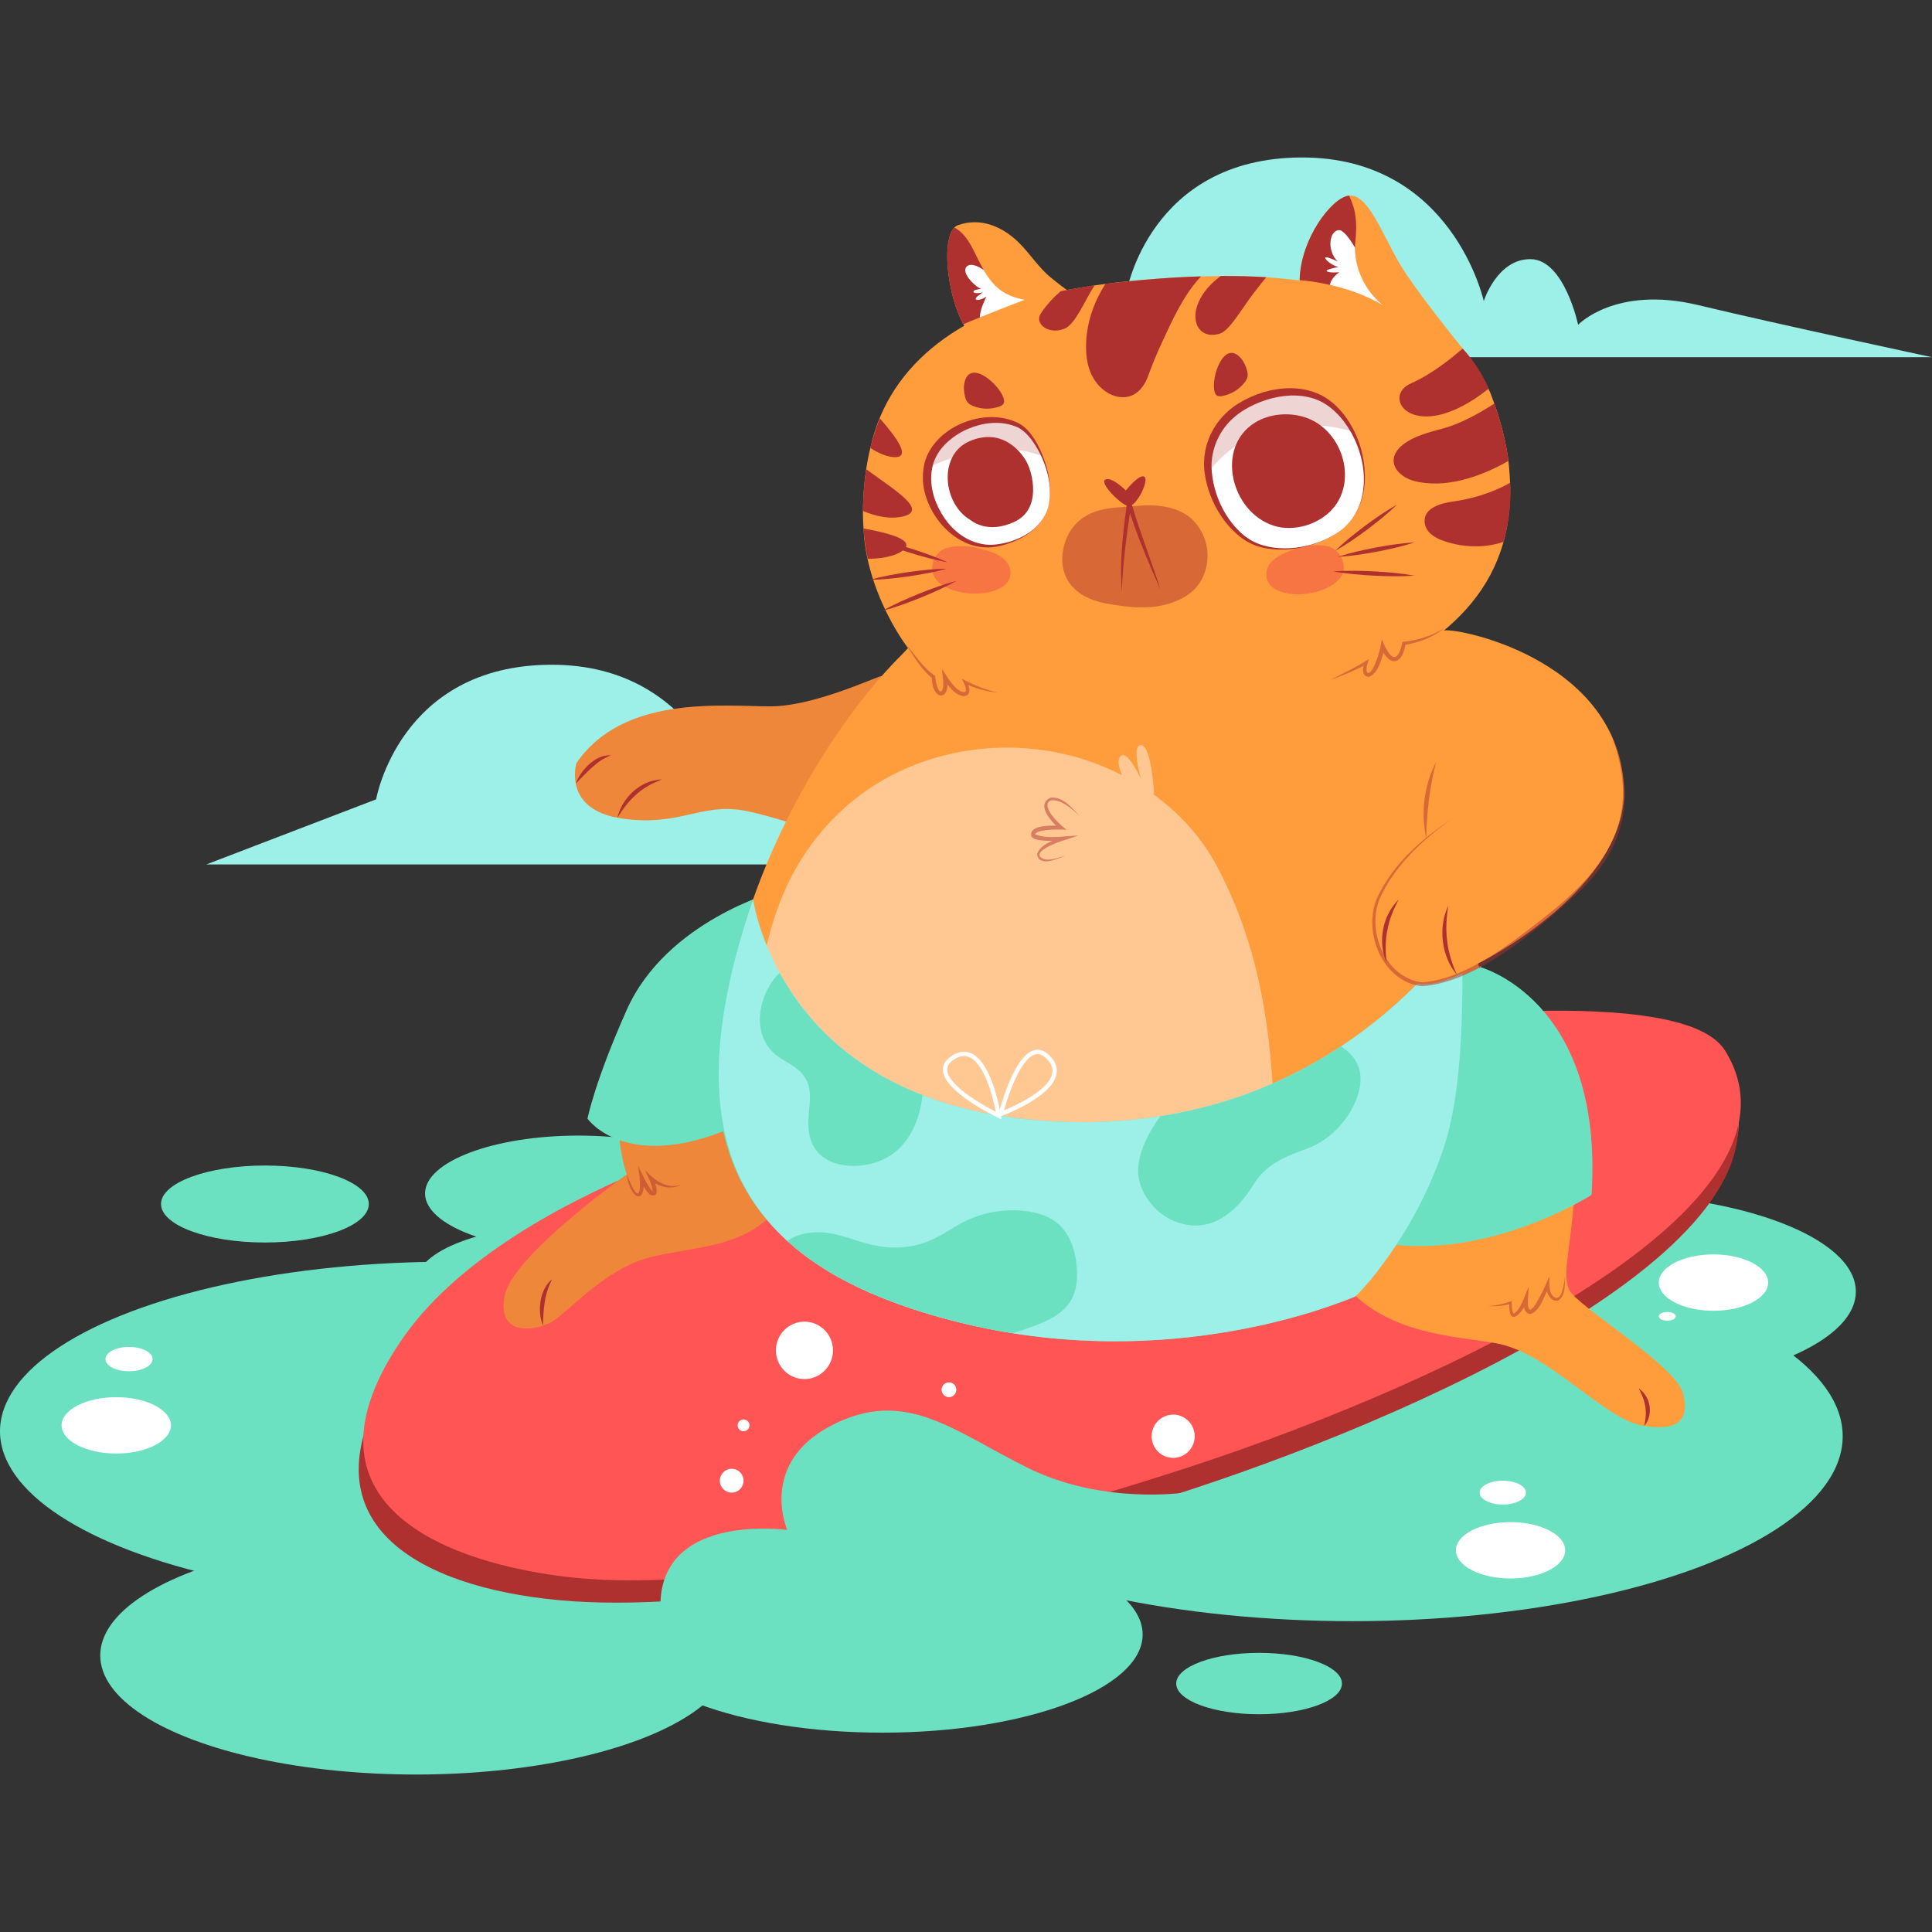 <?xml version="1.0" encoding="UTF-8"?>
<!-- Generator: Adobe Illustrator 25.2.3, SVG Export Plug-In . SVG Version: 6.00 Build 0)  -->
<svg xmlns="http://www.w3.org/2000/svg" xmlns:xlink="http://www.w3.org/1999/xlink" version="1.1" id="Capa_1" x="0px" y="0px" viewBox="0 0 512 512" style="enable-background:new 0 0 512 512;" xml:space="preserve" width="512" height="512">
<rect x="0" y="0" width="512" height="512" fill="#333333" stroke="none"/>
<g>
	<g>
		<path style="fill:#9CF0E7;" d="M99.674,211.838c0,0,6.139-35.471,46.236-35.674c40.097-0.202,48.433,38.062,48.433,38.062    s3.522-11.227,12.441-11.117c8.92,0.11,12.567,17.39,12.567,17.39s9.899-10.467,31.781-5.225    c21.882,5.242,61.999,13.816,61.999,13.816H54.662L99.674,211.838z"/>
		<path style="fill:#9CF0E7;" d="M298.542,77.407c0,0,6.139-35.471,46.237-35.674c40.097-0.202,48.433,38.062,48.433,38.062    s3.521-11.227,12.441-11.117c8.92,0.11,12.567,17.39,12.567,17.39s9.899-10.466,31.781-5.225C471.883,86.086,512,94.66,512,94.66    H253.53L298.542,77.407z"/>
		<path style="fill:#FF5555;" d="M212.102,300.55c0,0-78.555,18.347-106.417,59.505c-27.861,41.158,6.01,54.263,42.865,62.348    c36.855,8.086,99.571-7.176,166.925-29.247c67.354-22.07,166.998-68.692,141.148-110.11    C436.965,251.548,212.102,300.55,212.102,300.55z"/>
		<g>
			<ellipse style="fill:#6CE1C1;" cx="119.151" cy="379.307" rx="119.151" ry="44.942"/>
			<path style="fill:#6CE1C1;" d="M191.558,339.901c0,8.47-18.204,15.336-40.66,15.336s-40.66-6.866-40.66-15.336     c0-8.47,18.204-15.336,40.66-15.336S191.558,331.431,191.558,339.901z"/>
			<ellipse style="fill:#6CE1C1;" cx="153.308" cy="316.279" rx="40.66" ry="15.336"/>
			<ellipse style="fill:#6CE1C1;" cx="422.852" cy="342.291" rx="68.963" ry="26.012"/>
			<ellipse style="fill:#6CE1C1;" cx="233.848" cy="433.161" rx="68.963" ry="26.012"/>
			<ellipse style="fill:#6CE1C1;" cx="110.238" cy="438.708" rx="83.67" ry="31.559"/>
			<ellipse style="fill:#6CE1C1;" cx="358.408" cy="380.621" rx="129.923" ry="49.005"/>
		</g>
		<g>
			<path style="fill:#FF9D3D;" d="M233.697,179.164l-5.007,45.658c0,0-9.934-3.922-20.314-7.096     c-3.246-0.989-6.55-1.909-9.602-2.611c-0.617-0.138-1.212-0.253-1.795-0.356c-11.523-1.921-16.93,4.324-32.099,2.162     c-0.423-0.058-0.834-0.127-1.235-0.207c-7.853-1.472-10.391-5.59-11.065-9.063c-0.572-2.933,0.183-5.405,0.183-5.405     c10.631-15.664,31.859-15.514,45.268-15.169c2.503,0.069,4.733,0.138,6.573,0.115c11.088-0.138,26.635-7.418,28.853-7.982     l0.011-0.012C233.582,179.164,233.663,179.152,233.697,179.164z"/>
			<path style="opacity:0.2;fill:#AE312F;" d="M233.697,179.164l-5.007,45.658c0,0-9.934-3.922-20.314-7.096     c-3.246-0.989-6.55-1.909-9.602-2.611c-0.617-0.138-1.212-0.253-1.795-0.356c-11.523-1.921-16.93,4.324-32.099,2.162     c-0.423-0.058-0.834-0.127-1.235-0.207c-7.853-1.472-10.391-5.59-11.065-9.063c-0.572-2.933,0.183-5.405,0.183-5.405     c10.631-15.664,31.859-15.514,45.268-15.169c2.503,0.069,4.733,0.138,6.573,0.115c11.088-0.138,26.635-7.418,28.853-7.982     l0.011-0.012C233.582,179.164,233.663,179.152,233.697,179.164z"/>
			<path style="fill:#AE312F;" d="M163.649,216.718c0.256-1.354,0.822-2.642,1.54-3.828c0.715-1.194,1.637-2.265,2.679-3.2     c0.515-0.476,1.101-0.868,1.671-1.274c0.618-0.334,1.201-0.726,1.865-0.959c1.272-0.578,2.664-0.837,4.026-0.921     c-1.265,0.55-2.501,1.027-3.629,1.72c-1.143,0.648-2.209,1.411-3.175,2.289C166.653,212.265,165.044,214.372,163.649,216.718z"/>
			<path style="fill:#AE312F;" d="M152.579,207.654c0.347-0.994,0.873-1.903,1.471-2.758c0.598-0.857,1.292-1.65,2.076-2.36     c0.799-0.688,1.655-1.338,2.644-1.766c0.976-0.434,2.06-0.69,3.108-0.57c-0.993,0.358-1.855,0.817-2.679,1.352     c-0.818,0.54-1.574,1.175-2.31,1.834c-0.749,0.648-1.443,1.367-2.157,2.078L152.579,207.654z"/>
		</g>
		<path style="fill:#AE312F;" d="M211.913,302.232c0,0-78.556,18.347-106.417,59.505c-27.861,41.158,4.742,58.861,42.865,62.348    c37.566,3.437,99.572-7.176,166.926-29.246c67.354-22.07,166.998-68.692,141.148-110.11    C436.776,253.23,211.913,302.232,211.913,302.232z"/>
		<path style="fill:#FF5555;" d="M212.623,295.904c0,0-78.555,18.347-106.416,59.505c-27.861,41.158,8.137,57.895,42.865,62.348    c37.419,4.798,99.572-7.176,166.926-29.246s166.998-68.692,141.148-110.11C437.487,246.902,212.623,295.904,212.623,295.904z"/>
		<path style="fill:#FF9D3D;" d="M399.575,120.846l0.017,0.087c3.693,27.636-8.832,46.352-39.663,59.46    c-40.509,16.601-113.736-2.414-113.736-2.414c-7.322-6.304-16.669-22.444-17.331-37.714c-0.002-0.077-0.013-0.14-0.015-0.217    c-0.139-1.825-0.192-3.767-0.141-5.666c0.12-5.232,0.686-10.546,1.949-15.664c5.088-23.321,25.712-36.727,50.442-41.541    c0.127-0.021,0.251-0.055,0.379-0.076c0.414-0.095,0.843-0.179,1.274-0.251c13.434-2.509,27.789-3.54,40.772-3.705l0.013-0.002    c4.183-0.026,8.182,0.083,12.022,0.32c29.33,2.181,50.265,9.44,59.39,30.633c0.371,0.959,0.716,1.897,1.063,2.855    C397.667,111.643,398.872,116.293,399.575,120.846z"/>
		<g>
			<g>
				<path style="fill:#FF9D3D;" d="M209.394,314.47c-1.498,3.439-3.429,6.107-5.647,8.212c-0.08,0.092-0.172,0.173-0.251,0.242      c-8.585,7.913-21.445,7.706-31.31,10.27c-12.54,3.255-22.257,15.457-26.704,17.493c-4.447,2.036-13.752,3.255-11.729-7.326      c2.023-10.581,32.362-32.145,32.362-32.145s-4.847-12.007-0.583-34.939c0.183-0.955,0.377-1.932,0.583-2.922      c4.378-20.678,26.178-31.19,33.322-34.123c1.429-0.587,2.275-0.874,2.275-0.874S216.675,297.783,209.394,314.47z"/>
				<path style="opacity:0.2;fill:#AE312F;" d="M209.394,314.47c-1.498,3.439-3.429,6.107-5.647,8.212      c-0.08,0.092-0.172,0.173-0.251,0.242c-8.585,7.913-21.445,7.706-31.31,10.27c-12.54,3.255-22.257,15.457-26.704,17.493      c-4.447,2.036-13.752,3.255-11.729-7.326c2.023-10.581,32.362-32.145,32.362-32.145s-4.847-12.007-0.583-34.939      c0.183-0.955,0.377-1.932,0.583-2.922c4.378-20.678,26.178-31.19,33.322-34.123c1.429-0.587,2.275-0.874,2.275-0.874      S216.675,297.783,209.394,314.47z"/>
			</g>
			<path style="fill:#AE312F;" d="M143.906,351.295c-0.443-1.012-0.664-2.102-0.77-3.197c-0.109-1.099-0.057-2.213,0.108-3.313     c0.173-1.1,0.525-2.177,1.02-3.176c0.484-1.006,1.203-1.894,2.031-2.607c-0.454,1.01-0.904,1.946-1.207,2.948     c-0.297,0.996-0.575,1.99-0.717,3.021C144.029,347.021,143.95,349.109,143.906,351.295z"/>
			<path style="opacity:0.48;fill:#AE312F;" d="M166.113,311.211c3.703,9.583,4.02,3.766,2.962-2.258     c1.086,2.066,2.379,5.195,3.83,6.767c0.034-0.004,0.052-0.005,0.032,0c0.073-1.687-1.362-4.083-2.046-5.732     c2.359,2.676,5.881,5.338,9.637,3.955c-2.697,1.555-6.155,0.519-8.431-1.402l0.766-0.566c0.735,1.202,2.472,5.648-0.544,4.676     c-1.408-1.189-1.987-2.804-2.793-4.38l1.024-0.291C171.177,320.366,166.704,317.117,166.113,311.211z"/>
			<path style="fill:#6CE1C1;" d="M205.627,236.227c0,0-29.005,7.823-39.514,31.353c-8.528,19.094-10.421,28.873-10.421,28.873     s10.779,15.509,41.358,1.034C227.63,283.012,205.627,236.227,205.627,236.227z"/>
		</g>
		<path style="fill:#FF9D3D;" d="M430.396,211.286c-1.738,25.957-38.684,44.071-38.684,44.071s8.379,26.82,7.853,48.154    c-0.194,7.855-1.6,14.962-5.075,19.712c-3.407,4.658-11.214,10.167-22.257,15.204c-42.848,18.277-93.283,21.201-143.544,2.071    c-9.991-3.922-17.662-9.374-23.389-15.929c-33.902-40.344,0.464-118.062,33.86-151.258h0.012    c28.006-31.688,109.843-2.906,109.421-2.082l32.705-3.991l1.383-0.173C387.124,166.389,430.873,175.505,430.396,211.286z"/>
		<g>
			<path style="fill:#FFFFFF;" d="M355.811,140.169c-5.453,4.456-14.518,6.558-21.448,4.577c-1.48-0.424-2.882-1.055-4.172-1.924     c-5.587-3.804-9.277-11.008-9.991-17.559c-0.028-0.15-0.044-0.302-0.06-0.454c-0.596-6.622,2.621-12.937,8.144-16.605     c6.466-4.289,16.547-6.419,23.452-1.66c2.724,1.881,5.009,4.623,6.68,7.789l0.013-0.002     C362.914,122.757,363.111,134.193,355.811,140.169z"/>
			<path style="fill:#AE312F;" d="M355.811,140.169c-3.119,2.542-6.944,4.085-10.861,4.927c-1.968,0.409-3.985,0.603-6.005,0.551     c-2.018-0.043-4.051-0.334-5.99-1.01c-1.943-0.669-3.721-1.809-5.251-3.166c-1.543-1.357-2.888-2.929-4.039-4.631     c-2.298-3.409-3.828-7.338-4.423-11.472l0.011,0.075c-0.686-4.939,0.704-9.908,3.692-13.788c1.486-1.922,3.33-3.597,5.41-4.821     c2.049-1.247,4.242-2.227,6.528-2.912c4.55-1.315,9.616-1.565,14.129,0.295c2.257,0.903,4.217,2.405,5.824,4.121     c1.625,1.722,2.937,3.697,3.979,5.785l-0.47-0.234l0.013-0.002l0.331-0.045l0.139,0.278c1.061,2.128,1.837,4.385,2.318,6.696     c0.471,2.312,0.67,4.677,0.525,7.022c-0.15,2.344-0.687,4.663-1.639,6.803C359.077,136.777,357.635,138.702,355.811,140.169z      M355.811,140.169c1.808-1.487,3.224-3.422,4.153-5.559c0.946-2.136,1.378-4.468,1.461-6.785     c0.167-4.655-1.161-9.281-3.393-13.282l0.469,0.233l-0.013,0.002l-0.305,0.057l-0.165-0.292c-1.109-1.962-2.465-3.783-4.076-5.32     c-1.609-1.544-3.454-2.801-5.513-3.499c-4.13-1.423-8.732-1.061-12.909,0.272c-4.19,1.366-8.147,3.629-10.8,7.031     c-1.322,1.705-2.32,3.649-2.944,5.713c-0.304,1.033-0.537,2.093-0.626,3.17c-0.074,0.536-0.061,1.078-0.087,1.619     c0.027,0.515,0.019,1.129,0.083,1.554l0.011,0.072l0,0.002c0.348,3.824,1.593,7.634,3.609,10.978     c1.009,1.672,2.211,3.234,3.611,4.6c1.398,1.373,3.001,2.523,4.822,3.259c3.653,1.475,7.8,1.613,11.716,0.921     C348.844,144.229,352.661,142.653,355.811,140.169z"/>
		</g>
		<path style="fill:#AE312F;" d="M298.359,129.97c0,0-3.803-3.778-5.444-2.875c-1.641,0.903,4.085,6.626,6.078,7.029    c1.994,0.404,5.519-6.545,4.34-7.714C302.154,125.242,298.359,129.97,298.359,129.97z"/>
		<path style="fill:#AE312F;" d="M307.557,156.296c-3.262-7.335-6.559-15.058-8.874-22.756l1.115-0.051    c-1.129,7.708-2.256,15.454-2.497,23.254c-0.69-8.726,0.492-17.502,1.771-26.129C301.304,139.11,304.918,147.913,307.557,156.296z    "/>
		<path style="fill:#AE312F;" d="M341.855,139.92c5.385-0.116,10.868-3.064,13.205-7.914c3.723-7.727-0.449-18.135-8.636-21.213    c-4.395-1.653-9.899-1.252-13.845,1.204c-10.545,6.563-6.398,23.589,4.902,27.302C338.874,139.757,340.357,139.953,341.855,139.92    z"/>
		<g>
			<path style="fill:#FFFFFF;" d="M277.587,135.016c-1.936,5.754-8.257,8.871-14.005,9.621c-0.793,0.093-1.587,0.122-2.368,0.072     c-9.454-0.58-17.067-11.788-15.306-20.828c0.165-0.931,0.45-1.842,0.834-2.719c3.395-7.661,14.919-12.263,22.839-8.576     c1.912,0.907,3.36,2.614,4.483,4.337c0.772,1.174,1.482,2.514,2.094,3.947C278.105,125.358,279.03,130.738,277.587,135.016z"/>
			<path style="fill:#AE312F;" d="M277.587,135.017c-0.362,1.019-0.835,2.001-1.451,2.895c-0.632,0.88-1.352,1.699-2.174,2.41     c-1.639,1.422-3.548,2.534-5.586,3.307c-1.018,0.387-2.058,0.731-3.124,0.977c-1.06,0.256-2.152,0.46-3.269,0.486     c-2.225,0.011-4.467-0.47-6.488-1.454c-4.07-1.949-7.233-5.492-9.168-9.57c-0.937-2.06-1.596-4.287-1.745-6.602     c-0.015-0.579-0.005-1.161-0.005-1.741c0.023-0.58,0.126-1.155,0.188-1.734c0.148-1.151,0.501-2.319,0.983-3.386     c2.037-4.325,5.966-7.278,10.191-8.831c4.234-1.528,9.071-1.781,13.249,0.043c2.176,0.85,3.74,2.679,4.908,4.503     c1.194,1.853,2.07,3.87,2.783,5.923c0.715,2.055,1.192,4.193,1.366,6.355C278.426,130.751,278.289,132.962,277.587,135.017z      M277.587,135.017c1.315-4.172,0.545-8.694-1.01-12.664c-0.793-2.001-1.818-3.909-3.078-5.626     c-1.258-1.699-2.787-3.241-4.746-3.848c-3.916-1.424-8.319-0.861-12.092,0.729c-1.908,0.783-3.675,1.887-5.209,3.216     c-1.535,1.323-2.819,2.929-3.621,4.717c-1.613,3.587-1.288,7.971,0.295,11.743c1.547,3.791,4.231,7.304,7.893,9.343     c1.815,1.034,3.864,1.618,5.964,1.749c1.052,0.045,2.111-0.081,3.167-0.264c1.056-0.176,2.103-0.428,3.117-0.783     c2.03-0.691,3.98-1.688,5.638-3.074c0.827-0.695,1.554-1.501,2.195-2.369C276.725,137.004,277.211,136.031,277.587,135.017z"/>
		</g>
		<path style="fill:#AE312F;" d="M257.047,137.727c0.42,0.252,4.566,3.94,11.815,0.546c7.249-3.395,4.827-12.957,3.15-15.96    c-1.677-3.002-6.748-8.964-15.073-5.39C248.615,120.496,249.815,133.379,257.047,137.727z"/>
		<path style="fill:#FF9D3D;" d="M284.157,77.584c-0.351,0.291-6.032,4.991-12.198,8.585c-2.113,1.216-4.275,2.312-6.308,3.05    c-3.293,1.206-6.236,1.49-7.991-0.115c-0.76-0.699-1.477-1.65-2.139-2.804c-0.074-0.117-0.151-0.246-0.213-0.365    c-3.238-5.847-5.034-16.049-3.969-21.916c0.293-1.636,0.809-2.922,1.566-3.692c0.295-0.307,0.622-0.517,1.001-0.657    c6.03-2.165,11.891,0.458,16.125,4.656c2.913,2.882,5.227,6.612,8.428,9.214c0.246,0.191,2.324,1.91,3.914,3.051l0.376,0.26    C283.444,77.341,284,77.649,284.157,77.584z"/>
		<path style="fill:#FF9D3D;" d="M387.795,92.567c-0.622-0.038-41.442-2.892-43.182-14.871c-0.164-1.147-0.227-2.31-0.196-3.463    c0.233-11.03,8.599-21.957,13.084-22.395l0.013-0.002c4.948-0.476,8.631,9.735,13.039,17.413    C374.888,76.823,387.417,92.089,387.795,92.567z"/>
		<path style="fill:#AE312F;" d="M358.417,75.579c0,0-1.608-0.356-5.975-0.088c-4.524-1.014-7.85-1.235-8.024-1.257    c0.233-11.03,8.599-21.957,13.084-22.395l0.013-0.002c1.089,2.373,2.372,5.217,1.684,11.898c-0.072,0.657-0.096,1.293-0.097,1.913    C359.043,74.829,358.417,75.579,358.417,75.579z"/>
		<path style="fill:#AE312F;" d="M259.675,84.111c-1.642,0.661-3.182,1.304-4.367,1.824c-3.238-5.847-5.034-16.049-3.969-21.916    c0.293-1.636,0.809-2.922,1.566-3.692c0,0,2.456,0.739,5.052,5.893c0.944,1.881,1.796,3.687,2.736,5.337    C262.922,75.456,265.021,81.931,259.675,84.111z"/>
		<path style="opacity:0.48;fill:#EB4949;" d="M337.441,148.414c-2.642,2.221-2.611,6.258,0.91,7.952    c4.715,2.269,12.969,0.971,16.481-2.83c2.965-3.209,0.319-8.272-3.389-8.863c-3.134-0.5-6.33,0.083-9.212,1.189    C340.892,146.377,338.922,147.17,337.441,148.414z"/>
		<path style="opacity:0.48;fill:#EB4949;" d="M265.4,147.63c2.911,1.967,3.399,5.982,0.116,7.988    c-4.396,2.686-12.768,2.149-16.748-1.31c-3.36-2.919-1.379-8.194,2.231-9.12c3.052-0.783,6.303-0.495,9.311,0.342    C261.707,145.92,263.768,146.528,265.4,147.63z"/>
		<path style="fill:#AE312F;" d="M318.292,73.242c-4.697,4.924-7.833,12.089-10.357,17.502c-1.39,2.966-2.621,6.01-3.741,9.086    c-0.847,2.308-2.57,4.685-5.168,5.273c-3.264,0.737-6.449-1.093-8.405-3.619c-2.454-3.152-2.954-7.119-2.773-10.943    c0.261-5.41,2.153-10.705,5.091-15.31c0.269-0.032,0.55-0.066,0.832-0.1C302.474,74.095,310.653,73.469,318.292,73.242z"/>
		<path style="fill:#AE312F;" d="M239.44,136.827c-3.486,0.877-7.297,0.028-10.751-1.422c0.002-0.336,0.004-0.672,0.016-1.022    c0.005-0.323,0.007-0.659,0.021-0.997c0.114-2.999,0.368-6.021,0.819-9.038C237.034,129.835,245.972,135.172,239.44,136.827z"/>
		<path style="fill:#AE312F;" d="M239.091,145.993c-2.191,1.564-5.735,2.064-9.13,2.101c-0.159-0.773-0.308-1.561-0.447-2.364    c-0.293-1.757-0.519-3.578-0.653-5.464c-0.002-0.077-0.013-0.14-0.015-0.217C235.974,141.339,242.954,143.234,239.091,145.993z"/>
		<path style="fill:#AE312F;" d="M236.924,121.146c-1.996-0.106-4.185-1.096-6.269-2.427c0.017-0.119,0.046-0.24,0.076-0.361    c0.637-2.518,1.433-5.025,2.436-7.475C237.745,116.068,241.551,121.394,236.924,121.146z"/>
		<path style="fill:#AE312F;" d="M335.556,73.464c-1.216,1.531-2.581,3.242-3.555,4.527c-3.078,4.073-6.172,9.658-8.785,10.442    c-5.461,1.645-8.234-3.544-5.133-9.298c1.415-2.622,3.541-4.602,5.438-5.988l0.013-0.002    C327.717,73.118,331.716,73.226,335.556,73.464z"/>
		<path style="fill:#AE312F;" d="M290.081,75.617c-2.539,3.88-5.063,10.261-7.913,11.458c-4.293,1.798-8.066-1.34-6.393-3.915    c1.621-2.502,3.585-4.506,5.322-5.982C283.943,76.588,286.933,76.064,290.081,75.617z"/>
		<path style="opacity:0.48;fill:#AE312F;" d="M352.525,180.183c3.465-1.73,6.985-3.415,10.236-5.51    c-0.225,0.758-0.571,1.728-0.607,2.515c-0.112,2.101,1.277,0.9,1.754-0.211c1.222-2.306,1.929-5.028,2.281-7.594    c1.828,4.511,4.042,7.581,5.489,0.722c3.873-0.363,7.775-1.563,11.088-3.658c-3.027,2.491-6.81,3.891-10.678,4.51l0.395-0.374    c-0.761,5.635-4.267,6.338-6.565,0.975l1.087-0.148c-0.655,2.465-1.543,7.047-4.197,7.944c-2.128,0.018-1.674-2.626-1.156-3.879    l0.602,0.497C359.132,177.672,355.864,179.005,352.525,180.183z"/>
		<path style="opacity:0.21;fill:#AE312F;" d="M358.417,114.333c-25.115-6.939-36.824,8.879-38.216,10.93    c-0.028-0.15-0.044-0.302-0.06-0.454c-0.596-6.622,2.621-12.937,8.144-16.605c6.466-4.289,16.547-6.419,23.452-1.66    C354.461,108.425,356.746,111.167,358.417,114.333z"/>
		<path style="opacity:0.21;fill:#AE312F;" d="M276.158,120.87c-11.23-4.374-23.871,0.066-30.251,3.012    c0.165-0.931,0.45-1.842,0.834-2.719c3.395-7.661,14.919-12.263,22.839-8.576c1.912,0.907,3.36,2.614,4.483,4.337    C274.836,118.097,275.547,119.436,276.158,120.87z"/>
		<path style="fill:#AE312F;" d="M394.492,103.012c-19.469,15.472-28.945,2.304-20.564-1.414c5.614-2.496,10.496-6.508,13.703-9.209    C390.547,95.567,392.839,99.107,394.492,103.012z"/>
		<path style="fill:#FF9D3D;" d="M369.178,252.39c0,0,43.579-1.452,47.427,34.848c3.849,36.3-4.811,50.336,0,55.66    c4.811,5.324,27.422,19.36,29.346,26.136c1.924,6.776-0.775,10.648-10.971,8.712c-10.196-1.936-24.629-19.36-38.58-21.78    c-13.951-2.42-35.891-2.42-46.089-25.168C340.112,308.051,347.762,260.3,369.178,252.39z"/>
		<path style="fill:#AE312F;" d="M399.575,120.846l0.017,0.087c0.027,0.421,0.077,0.826,0.115,1.232    c-7.366,4.233-16.716,7.389-24.841,5.323c-3.066-0.78-5.986-3.144-5.485-6.105c0.208-1.183,0.968-2.29,1.967-3.166    c2.949-2.607,7.443-3.69,11.339-4.752c4.429-1.215,9.452-3.999,13.322-6.514C397.667,111.643,398.872,116.293,399.575,120.846z"/>
		<path style="fill:#AE312F;" d="M400.264,127.891c0.213,5.422-0.378,10.68-1.846,15.724c-5.242,1.763-11.276,1.478-16.438-0.488    c-2.299-0.882-4.497-2.541-4.446-5.181c0.06-3.493,4.574-4.606,7.365-5.006C392.468,131.86,397.6,129.444,400.264,127.891z"/>
		<path style="fill:#AE312F;" d="M233.7,161.931c3.138-1.753,6.405-3.186,9.704-4.54c3.312-1.322,6.657-2.563,10.133-3.48    c-3.137,1.756-6.404,3.188-9.704,4.539C240.519,159.771,237.174,161.011,233.7,161.931z"/>
		<path style="fill:#AE312F;" d="M230.411,153.674c3.363-0.941,6.775-1.539,10.199-2.053c3.429-0.48,6.871-0.875,10.363-0.923    c-3.362,0.943-6.774,1.541-10.199,2.053C237.344,153.229,233.902,153.623,230.411,153.674z"/>
		<path style="fill:#AE312F;" d="M231.127,142.762c3.459,0.61,6.815,1.551,10.146,2.573c3.32,1.055,6.615,2.192,9.805,3.664    c-3.46-0.608-6.816-1.549-10.146-2.573C237.612,145.368,234.318,144.23,231.127,142.762z"/>
		<path style="fill:#FFFFFF;" d="M354.935,72.133c0,0-2.492,0.247-3.258-0.206c-0.779-0.451,2.998-1.17,2.998-1.17    c-2.042-0.486-4.003-2.417-3.363-2.562c0.65-0.16,3.165,1.098,3.165,1.098c-2.923-2.932-2.231-8.208,0.381-8.307    c1.117-0.044,2.748,2.148,4.243,4.66c-0.059,9.182,6.595,14.822,7.74,15.482c-4.717-2.943-10.095-4.666-14.4-5.639    C352.736,73.583,354.935,72.133,354.935,72.133z"/>
		<path style="fill:#FFFFFF;" d="M259.675,84.111c-0.025-2.073,1.592-5.219,1.738-5.488c-0.153,0.09-1.765,1.119-2.662,0.804    c-0.94-0.334,1.763-1.958,1.763-1.958s-2.213,0.549-2.515-0.084c-0.313-0.619,2.004-0.824,2.004-0.824    c-1.793-0.695-5.526-4.524-3.737-5.996c1.167-0.955,3.163,0.118,4.427,0.992c2.228,3.899,4.98,6.898,10.899,7.887    C271.592,79.444,265.021,81.931,259.675,84.111z"/>
		<path style="opacity:0.48;fill:#AE312F;" d="M290.493,135.486c-3.146,1.023-6.029,3.262-7.546,6.489    c-2.199,4.678-2.108,10.295,1.764,14.024c2.403,2.314,5.55,3.41,8.654,3.97c5.948,1.072,11.926,1.725,17.668-0.416    c2.082-0.777,4.1-1.876,5.682-3.558c2.424-2.577,3.651-6.49,3.217-10.258c-0.434-3.768-2.52-7.304-5.468-9.268    c-3.626-2.416-8.698-2.838-12.767-2.432C298.072,134.398,293.952,134.362,290.493,135.486z"/>
		<path style="fill:#AE312F;" d="M353.278,151.423c3.618-0.261,7.217-0.177,10.812-0.007c3.593,0.204,7.182,0.494,10.752,1.134    c-3.618,0.264-7.217,0.179-10.812,0.007C360.437,152.351,356.848,152.06,353.278,151.423z"/>
		<path style="fill:#AE312F;" d="M374.906,143.734c-3.316,1.082-6.697,1.824-10.093,2.483c-3.403,0.625-6.822,1.164-10.305,1.361    c3.316-1.085,6.697-1.827,10.093-2.483C368.005,144.472,371.423,143.933,374.906,143.734z"/>
		<path style="fill:#AE312F;" d="M370.237,133.719c-2.472,2.41-5.152,4.542-7.883,6.606c-2.751,2.037-5.554,4.004-8.567,5.691    c2.471-2.412,5.151-4.544,7.883-6.606C364.423,137.375,367.226,135.408,370.237,133.719z"/>
		<path style="opacity:0.48;fill:#AE312F;" d="M240.173,170.81c2.396,2.86,4.548,6.262,7.679,8.329    c-0.033,0.771,0.706,5.148,1.843,3.822c0.612-1.641,0.037-3.945-0.078-5.666c1.257,1.69,3.756,6.424,6.101,6.109    c0.119-0.04,0.152-0.112,0.21-0.213c0.295-0.874-0.618-2.44-1.064-3.332c3.025,1.575,6.207,3.006,9.587,3.639    c-3.07-0.139-6.025-1.147-8.841-2.345l0.528-0.564c0.851,1.243,1.449,3.918-0.853,3.892c-2.515-0.39-3.903-2.784-5.328-4.62    l1.039-0.388c0.987,6.779-4.124,6.158-4.057-0.036l0.231,0.387C244.118,177.43,242.18,174.046,240.173,170.81z"/>
		<path style="fill:#AE312F;" d="M321.863,103.749c0.109,0.388,0.26,0.792,0.582,1.032c0.401,0.298,0.952,0.262,1.443,0.174    c2.314-0.415,4.461-1.708,5.916-3.565c0.354-0.452,0.675-0.95,0.797-1.513c0.148-0.687-0.015-1.402-0.229-2.071    c-0.338-1.057-0.816-2.089-1.555-2.914C324.268,89.815,320.865,100.197,321.863,103.749z"/>
		<path style="fill:#AE312F;" d="M265.993,105.669c0.098,0.39,0.168,0.816,0.008,1.186c-0.199,0.46-0.694,0.705-1.163,0.876    c-2.21,0.804-4.712,0.762-6.895-0.114c-0.532-0.213-1.057-0.484-1.441-0.91c-0.469-0.521-0.683-1.222-0.83-1.909    c-0.232-1.086-0.331-2.219-0.1-3.305C256.99,94.807,265.094,102.09,265.993,105.669z"/>
		<path style="fill:#AE312F;" d="M386.124,258.304c-1.077-1.193-1.907-2.612-2.516-4.112c-0.621-1.498-1.04-3.087-1.233-4.704    c-0.173-1.616-0.211-3.259,0.06-4.861c0.197-1.61,0.721-3.16,1.355-4.624c-0.208,1.594-0.424,3.146-0.466,4.706    c-0.083,1.555,0.003,3.106,0.186,4.639c0.161,1.539,0.511,3.052,0.937,4.548C384.894,255.387,385.417,256.869,386.124,258.304z"/>
		<path style="fill:#AE312F;" d="M367.487,255.029c-0.648-1.338-1.014-2.818-1.148-4.312c-0.151-1.496-0.074-3.019,0.214-4.501    c0.305-1.477,0.759-2.935,1.484-4.256c0.659-1.353,1.611-2.537,2.631-3.601c-0.665,1.331-1.323,2.618-1.818,3.967    c-0.53,1.332-0.906,2.711-1.175,4.105c-0.294,1.392-0.414,2.818-0.449,4.251C367.209,252.116,367.263,253.566,367.487,255.029z"/>
		<ellipse style="fill:#FFFFFF;" cx="30.805" cy="377.734" rx="14.483" ry="7.468"/>
		<path style="fill:#FFFFFF;" d="M468.569,339.901c0,4.125-6.484,7.468-14.483,7.468c-7.999,0-14.483-3.343-14.483-7.468    c0-4.124,6.484-7.467,14.483-7.467C462.085,332.434,468.569,335.777,468.569,339.901z"/>
		<ellipse style="fill:#FFFFFF;" cx="400.307" cy="410.849" rx="14.483" ry="7.468"/>
		<path style="fill:#FFFFFF;" d="M40.437,360.175c0,1.779-2.796,3.221-6.246,3.221c-3.45,0-6.246-1.442-6.246-3.221    c0-1.779,2.796-3.22,6.246-3.22C37.641,356.954,40.437,358.396,40.437,360.175z"/>
		<path style="fill:#FFFFFF;" d="M444.089,348.838c0,0.639-1.004,1.156-2.243,1.156c-1.239,0-2.243-0.518-2.243-1.156    s1.004-1.156,2.243-1.156C443.085,347.682,444.089,348.199,444.089,348.838z"/>
		<path style="fill:#FFFFFF;" d="M404.382,395.561c0,1.746-2.745,3.161-6.131,3.161s-6.131-1.416-6.131-3.161    c0-1.746,2.745-3.161,6.131-3.161S404.382,393.815,404.382,395.561z"/>
		<path style="fill:#FFC893;" d="M324.53,351.641c-28.19,3.83-61.901,2.174-95.84-11.144c-9.991-3.922-17.661-9.373-23.4-15.952    c-0.256-1.066-8.512-27.725-4.79-58.221c2.098-17.189,6.108-35.957,22.154-51.163c14.036-13.301,33.876-18.899,52.851-16.485    c19.172,2.439,37.772,13.515,47.008,30.908c12.385,23.32,14.885,47.56,15.369,73.477c0.266,14.238-1.709,28.871-8.629,41.522    C327.892,347.072,326.328,349.448,324.53,351.641z"/>
		<path style="fill:#FFC893;" d="M305.841,210.285c0,0-0.665-12.625-3.432-12.803c-2.766-0.178,0,9.055,0,9.055    s-3.319-7.324-5.148-6.337c-1.829,0.987,0,4.985,0,4.985v12.597L305.841,210.285z"/>
		<path style="opacity:0.48;fill:#AE312F;" d="M377.975,222.186c-1.475-6.712-0.621-14.095,2.594-20.193    C378.871,208.619,378.083,215.352,377.975,222.186z"/>
		<ellipse style="fill:#6CE1C1;" cx="70.204" cy="319.077" rx="27.533" ry="10.2"/>
		<ellipse style="fill:#6CE1C1;" cx="333.67" cy="446.158" rx="21.96" ry="8.135"/>
		<path style="fill:#6CE1C1;" d="M313.728,395.574l-71.515,40.207c0,0-68.325,11.834-67.17-11.535    c1.143-23.358,33.585-18.792,33.585-18.792s-7.751-17.619,11.763-27.717c19.525-10.109,32.156,1.438,51.967,11.259    C291.665,398.564,312.687,395.711,313.728,395.574z"/>
		<path style="fill:#FFFFFF;" d="M197.05,392.4c0,1.746-1.407,3.161-3.142,3.161c-1.735,0-3.142-1.415-3.142-3.161    c0-1.746,1.407-3.161,3.142-3.161C195.643,389.239,197.05,390.654,197.05,392.4z"/>
		<path style="fill:#6CE1C1;" d="M391.712,256.102c0,0,33.45,8.354,30.055,60.573c0,0-27.148,17.318-55.005,12.811l16.273-68.977    l9.646-4.407"/>
		<path style="fill:#FFFFFF;" d="M198.614,377.734c0,0.869-0.7,1.573-1.564,1.573c-0.863,0-1.564-0.704-1.564-1.573    c0-0.869,0.7-1.573,1.564-1.573C197.914,376.161,198.614,376.865,198.614,377.734z"/>
		<path style="fill:#FFFFFF;" d="M220.749,357.862c0,4.201-3.385,7.607-7.561,7.607c-4.176,0-7.561-3.406-7.561-7.607    c0-4.201,3.385-7.607,7.561-7.607C217.364,350.255,220.749,353.661,220.749,357.862z"/>
		<path style="fill:#FFFFFF;" d="M253.434,368.303c0,1.084-0.874,1.963-1.952,1.963c-1.078,0-1.952-0.879-1.952-1.963    c0-1.084,0.874-1.963,1.952-1.963C252.56,366.34,253.434,367.219,253.434,368.303z"/>
		<path style="fill:#FFFFFF;" d="M316.604,380.621c0,3.167-2.551,5.734-5.699,5.734c-3.148,0-5.7-2.567-5.7-5.734    c0-3.167,2.552-5.734,5.7-5.734C314.053,374.887,316.604,377.454,316.604,380.621z"/>
		<path style="fill:#6CE1C1;" d="M387.551,257.967c0,14.519,0.445,29.354-4.017,43.082c-7.795,23.983-23.806,42.346-24.525,42.587    c-1.589,0.529-48.077,21.219-105.574,6.613c-57.508-14.594-76.971-47.932-53.869-111.891c0,0,6.843,57.458,84.583,59.01    c44.511,0.885,74.208-19.275,91.468-36.676c0.629,0.126,1.269,0.184,1.909,0.172C379.778,260.842,383.195,259.957,387.551,257.967    z"/>
		<path style="fill:#9CF0E7;" d="M387.563,257.967c0,11.978-0.336,31.968-4.798,45.695c-7.796,23.982-23.026,39.732-23.746,39.974    c-1.452,0.483-40.216,17.723-90.628,9.684c-4.881-0.771-9.877-1.783-14.952-3.071c-19.399-4.922-34.363-11.846-44.799-21.368    c-20.519-18.712-23.832-47.326-9.074-90.522c0,0,1.209,8.672,7.062,19.448c6.047,11.132,17.25,24.404,37.826,32.421    c10.574,4.106,23.617,6.82,39.701,7.142c8.277,0.161,16.05-0.402,23.32-1.553c19.41-3.025,35.277-10.167,47.897-18.493    c8.048-5.313,14.781-11.11,20.257-16.63c0.629,0.126,1.269,0.184,1.909,0.172C379.789,260.842,383.208,259.957,387.563,257.967z"/>
		<path style="fill:#FFFFFF;" d="M265.393,296.618l-0.977-0.461c-0.574-0.271-14.053-6.704-14.53-12.384    c-0.123-1.471,0.583-2.754,2.099-3.811c1.852-1.289,3.637-1.582,5.311-0.87c5.669,2.419,7.84,15.887,7.93,16.459L265.393,296.618z     M255.467,279.856c-0.892,0-1.828,0.346-2.828,1.044c-1.174,0.818-1.702,1.727-1.614,2.778c0.322,3.84,8.627,8.804,12.869,10.95    c-0.637-3.25-2.829-12.684-7.048-14.483C256.397,279.953,255.938,279.856,255.467,279.856z"/>
		<path style="fill:#FFFFFF;" d="M264.413,296.115l0.26-1.047c0.154-0.618,3.841-15.182,9.299-16.728    c1.412-0.403,2.794,0.051,4.115,1.343c1.621,1.585,2.247,3.297,1.862,5.091c-1.296,6.048-13.985,10.771-14.525,10.969    L264.413,296.115z M274.954,279.343c-0.223,0-0.447,0.032-0.671,0.096c-3.686,1.044-6.935,10.214-8.214,14.819    c3.047-1.255,11.798-5.222,12.762-9.725c0.301-1.404-0.204-2.724-1.544-4.034C276.496,279.726,275.727,279.343,274.954,279.343z"/>
		<path style="fill:#6CE1C1;" d="M283.915,344.441c-2.138,3.807-6.459,5.728-10.551,7.211c-1.635,0.587-3.304,1.15-4.973,1.668    c-4.881-0.771-9.877-1.783-14.952-3.071c-19.399-4.922-34.363-11.846-44.799-21.368c3.258-2.381,8.173-2.703,11.843-1.978    c3.909,0.782,7.613,2.404,11.511,3.186c4.847,0.978,9.991,0.61,14.529-1.346c3.178-1.368,5.978-3.473,9.076-5.026    c5.064-2.519,10.871-3.485,16.473-2.737c2.846,0.38,5.716,1.231,7.967,3.036c3.544,2.817,5.053,7.567,5.35,12.11    C285.572,338.978,285.309,341.957,283.915,344.441z"/>
		<path style="fill:#6CE1C1;" d="M244.454,290.227c-0.64,6.475-3.406,12.892-8.882,16.239c-3.681,2.242-8.642,3.024-12.849,2.173    c-2.549-0.529-4.995-1.84-6.539-3.956c-1.326-1.84-1.886-4.152-1.966-6.429c-0.171-5.313,2.115-10.385-2.481-14.548    c-1.875-1.702-4.31-2.645-6.253-4.255c-4.024-3.347-4.847-8.718-3.521-13.571c0.834-3.025,2.446-6.038,4.664-8.073    C212.674,268.939,223.877,282.211,244.454,290.227z"/>
		<path style="fill:#6CE1C1;" d="M360.345,288.202c-1.269,6.843-7.145,13.686-13.626,16.055c-5.819,2.139-11.134,4.106-14.507,9.638    c-4.652,7.648-11.991,13.628-21.354,9.568c-4.721-2.047-8.894-7.165-9.214-12.478c-0.023-0.437-0.023-0.897,0-1.345    c0.217-4.807,2.983-9.868,5.83-13.824c19.41-3.025,35.277-10.167,47.897-18.493C359.03,279.52,361.271,283.223,360.345,288.202z"/>
		<path style="opacity:0.48;fill:#AE312F;" d="M426.235,192.631c7.598,16.809,5.454,31.506-8.284,44.2    c-10.591,9.539-26.48,23.527-41.132,24.539c-10.402-1.199-15.67-14.158-11.963-23.204c3.988-8.837,11.688-15.725,19.655-20.947    c-7.68,5.427-15.175,12.466-18.98,21.202c-3.349,8.501,1.678,20.793,11.35,21.91c11.886-0.901,24.007-10.668,33.175-17.853    C427.86,228.395,435.27,214.857,426.235,192.631z"/>
		<path style="fill:#AE312F;" d="M435.749,377.883c0.394-1.778,0.544-3.46,0.275-5.106c-0.13-0.817-0.326-1.632-0.645-2.421    c-0.287-0.807-0.7-1.567-1.083-2.412c0.743,0.533,1.408,1.207,1.883,2.017c0.521,0.786,0.809,1.713,0.975,2.646    c0.143,0.941,0.099,1.909-0.142,2.818C436.781,376.331,436.375,377.2,435.749,377.883z"/>
		<path style="opacity:0.48;fill:#AE312F;" d="M394.385,346.102c2.141-0.091,4.238-0.58,6.236-1.317    c0.031,1.022-0.113,2.601,0.555,3.357c2.033-1.301,2.898-5.026,3.958-7.169l-0.213,3.279c-0.004,0.991-0.164,2.457,0.601,2.864    c1.35-0.774,1.999-2.594,2.792-3.935c0.778-1.472,1.581-3.336,2.257-4.87c0.132,1.797-0.327,4.693,1.632,5.625    c1.934,0.514,2.292-4.373,2.586-5.742c-0.148,2.088,0.201,5.238-1.889,6.483c-2.206,0.337-3.227-2.365-3.266-4.14l0.956,0.19    c-1.055,2.089-2.558,7.137-5.139,7.519c-1.872-0.327-1.669-2.71-1.608-4.103l1.038,0.265c-1.409,3.697-5.246,7.728-4.885,0.796    l0.408,0.314C398.452,346.068,396.398,346.282,394.385,346.102z"/>
		<path style="opacity:0.48;fill:#AE312F;" d="M286.49,216.718c-7.51-8.173-13.589-4.575-3.841,3.174    c-1.816-0.066-3.757-0.121-5.55,0.119c-0.936,0.16-2.324,0.306-2.797,1.077c3.28,1.428,7.889,0.393,11.444,0.356    c-2.927,1.029-6.584,1.895-9.166,3.633c-0.744,0.533-1.485,1.239-0.882,2.058c1.785,1.479,4.553,0.159,6.551-0.386    c-1.963,0.878-6.953,3.128-7.414-0.412c1.016-2.81,4.438-3.553,6.912-4.623l0.189,0.966c-2.484,0.141-5.014,0.378-7.461-0.253    c-0.363-0.146-0.812-0.237-1.175-0.836c-0.732-3.226,5.948-2.773,7.915-2.775l-0.356,0.914c-2.078-1.749-6.583-6.551-2.383-8.362    C281.957,211.096,284.378,214.434,286.49,216.718z"/>
	</g>
</g>















</svg>
